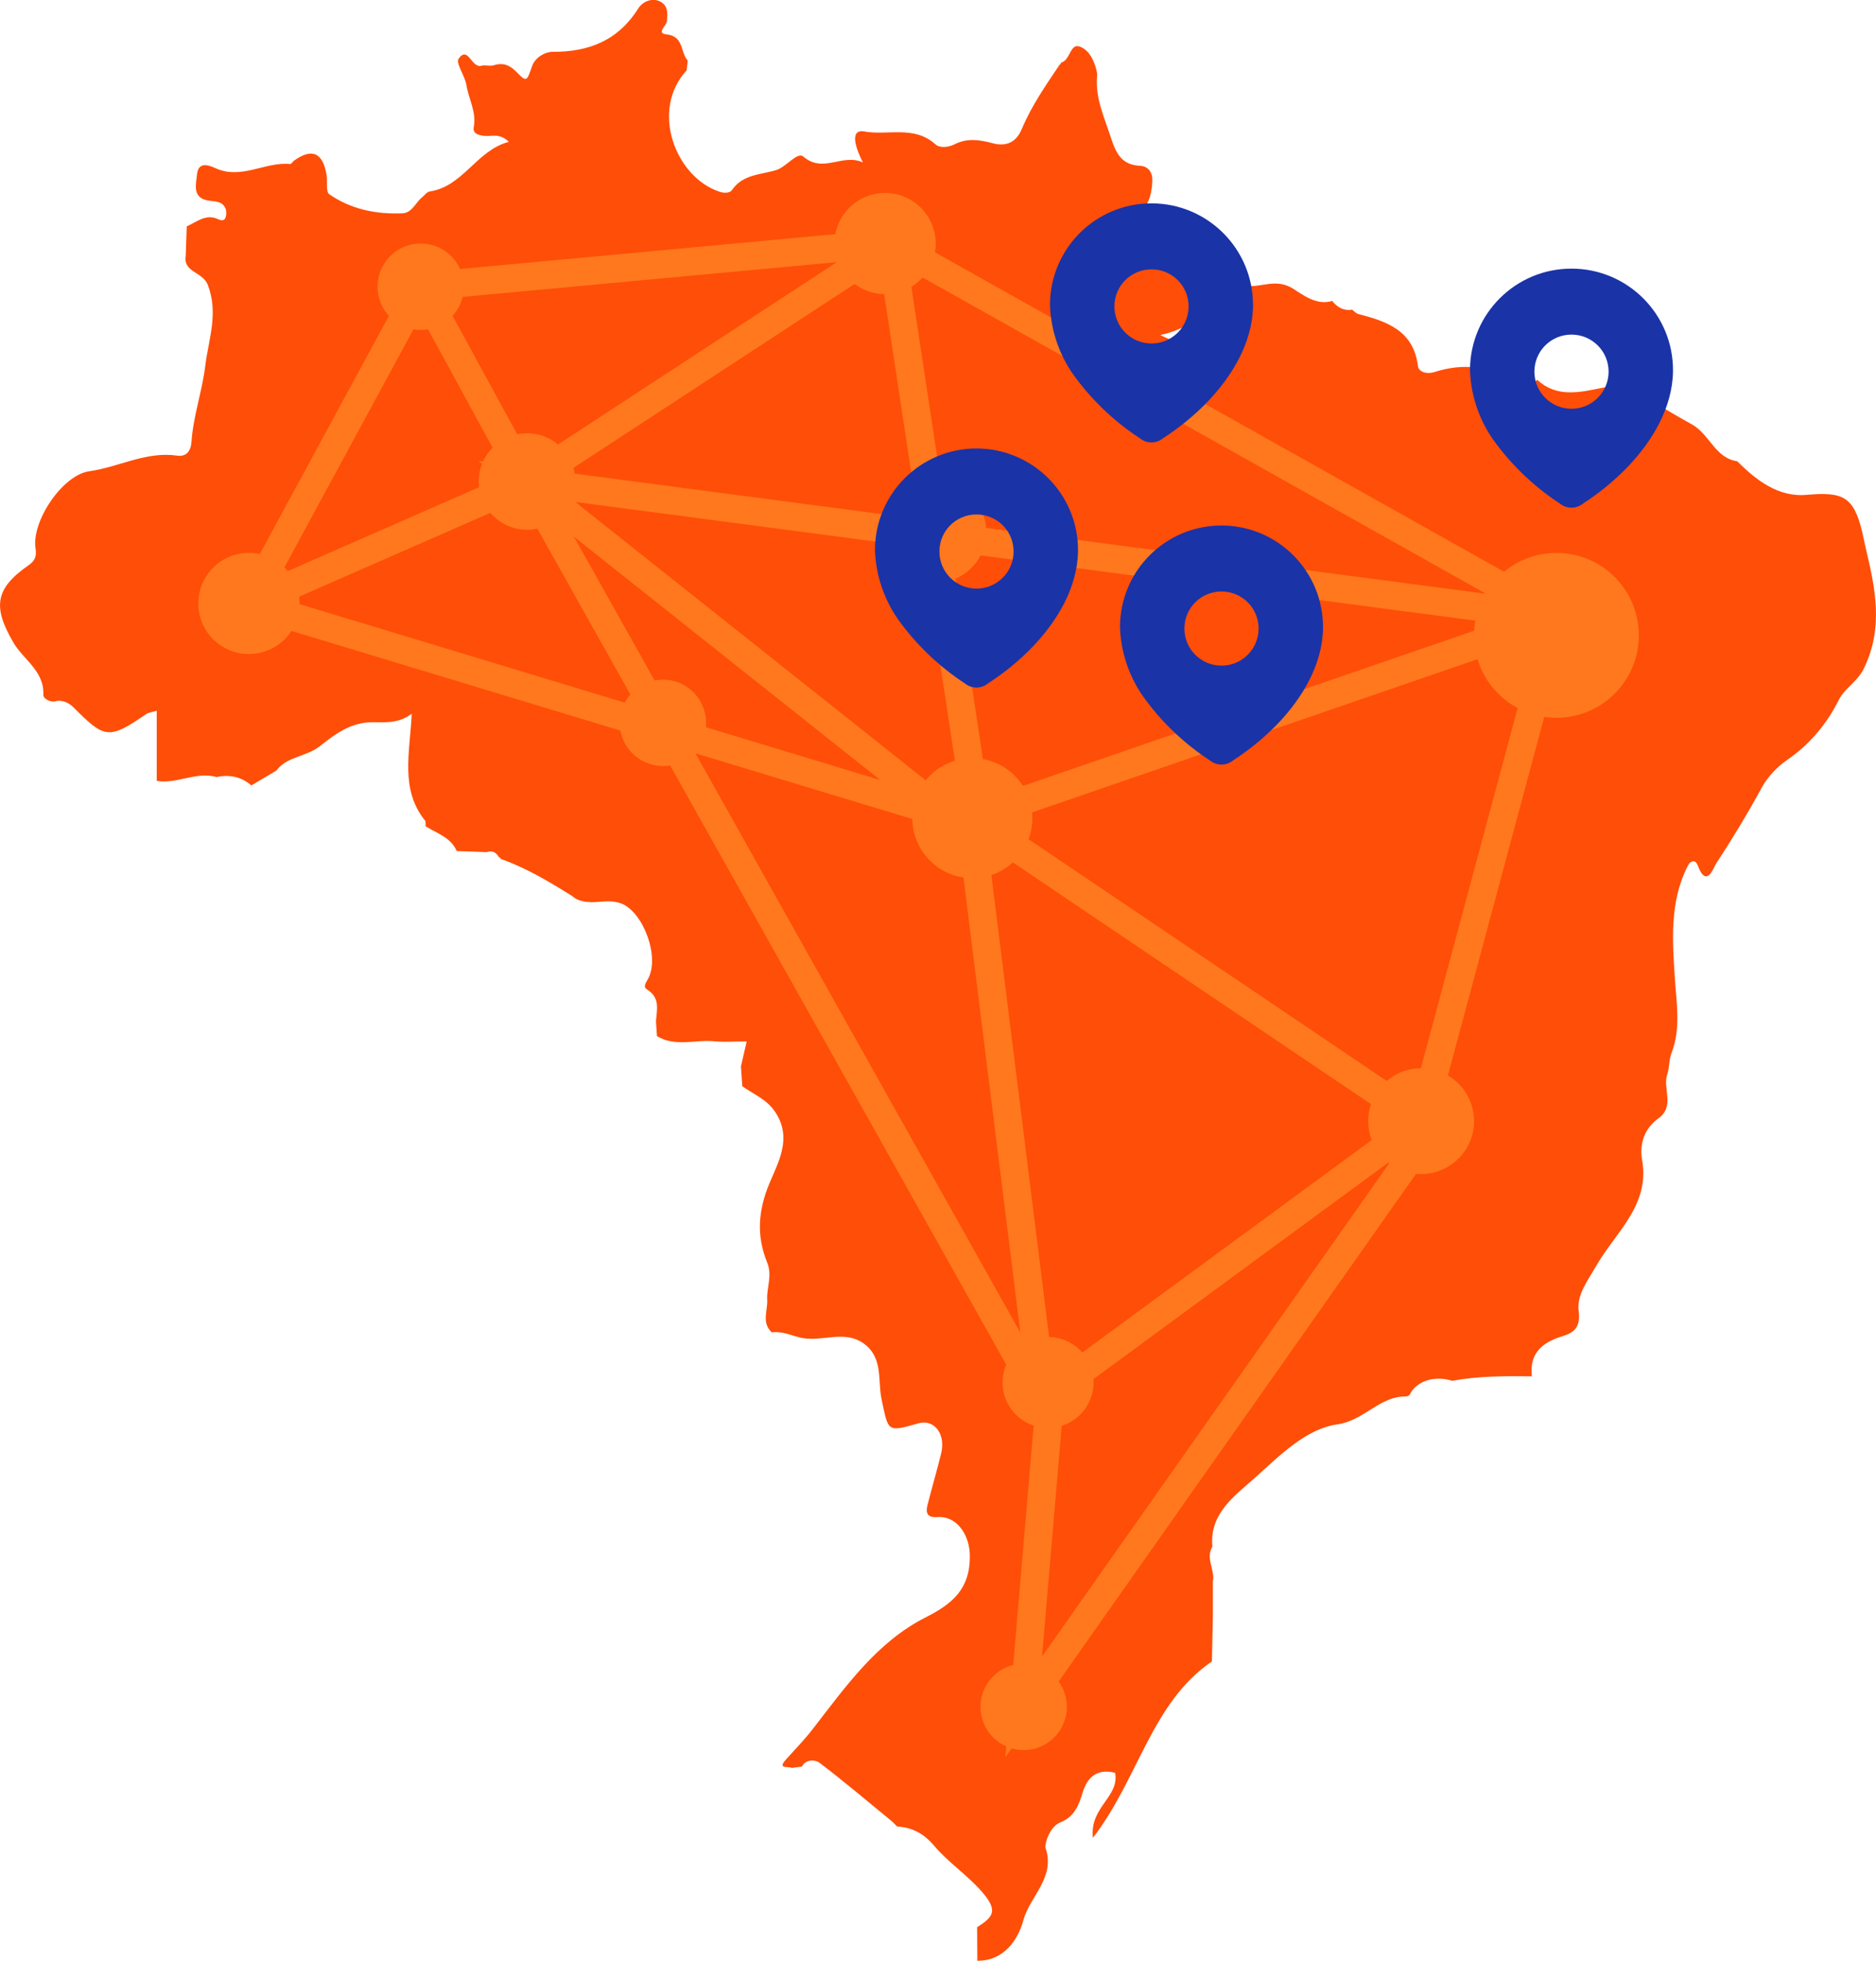 <svg xmlns="http://www.w3.org/2000/svg" xmlns:xlink="http://www.w3.org/1999/xlink" viewBox="0 0 268 280" width="268" height="280" preserveAspectRatio="xMidYMid meet" style="width: 100%; height: 100%; transform: translate3d(0px, 0px, 0px); content-visibility: visible;"><defs><clipPath id="__lottie_element_2"><rect width="268" height="280" x="0" y="0"></rect></clipPath></defs><g clip-path="url(#__lottie_element_2)"><g transform="matrix(1,0,0,1,0,-0.02)" opacity="1" style="display: block;"><path fill="rgb(255,78,8)" fill-opacity="1" d=" M151.21,46.29 C149.88,46 149.43,44.74 148.21,45.5 C148.66,46.71 149.55,46.6 151.21,46.29 C151.21,46.29 151.21,46.29 151.21,46.29z M139.62,280.01 C139.61,278.41 139.6,276.8 139.59,275.2 C141.91,273.73 142.66,272.84 140.21,270.07 C138.08,267.66 135.44,265.93 133.43,263.55 C131.98,261.83 130.32,260.95 128.16,260.82 C127.93,260.59 127.7,260.36 127.47,260.13 C124.01,257.29 120.6,254.4 117.03,251.69 C116.57,251.33 115.15,251.12 114.55,252.27 C114.08,252.33 113.61,252.39 113.13,252.45 C112.62,252.19 110.96,252.7 112.32,251.21 C113.62,249.77 114.97,248.38 116.15,246.85 C120.81,240.85 125.26,234.49 132.22,230.97 C136.1,229.01 138.57,226.89 138.55,222.22 C138.54,219.18 136.7,216.43 133.88,216.64 C132.44,216.75 132.22,216.02 132.5,214.91 C133.13,212.45 133.84,210.02 134.45,207.56 C135.14,204.8 133.46,202.61 131.21,203.25 C126.69,204.53 126.93,204.48 125.94,199.83 C125.38,197.22 126.16,194.1 123.64,192.05 C120.77,189.71 117.38,191.77 114.27,191 C113.02,190.69 111.67,190.06 110.27,190.27 C108.75,188.91 109.69,187.16 109.6,185.61 C109.5,183.85 110.37,182.21 109.59,180.28 C108.07,176.55 108.27,172.91 109.93,168.96 C111.18,165.97 113.18,162.55 110.8,158.88 C109.58,156.99 107.68,156.3 106.04,155.12 C105.98,154.18 105.91,153.22 105.85,152.28 C106.1,151.19 106.36,150.09 106.67,148.72 C105,148.72 103.5,148.84 102.02,148.7 C99.3,148.44 96.45,149.55 93.85,147.96 C93.8,147.26 93.76,146.55 93.71,145.85 C93.83,144.23 94.32,142.54 92.54,141.38 C92,141.03 91.99,140.78 92.5,139.93 C94.39,136.78 91.88,130.19 88.73,129.02 C87.33,128.5 85.94,128.81 84.54,128.85 C83.53,128.8 82.55,128.69 81.75,127.97 C78.49,125.94 75.2,123.95 71.55,122.67 C71.49,122.53 71.4,122.45 71.26,122.4 C70.87,121.7 70.31,121.44 69.53,121.69 C68.1,121.64 66.68,121.58 65.25,121.54 C64.4,119.57 62.42,119.02 60.81,118.01 C60.8,117.77 60.8,117.52 60.79,117.28 C57.1,112.78 58.56,107.47 58.82,101.93 C56.3,103.83 53.84,102.81 51.55,103.31 C49.1,103.84 47.37,105.26 45.63,106.61 C43.71,108.1 41,108.01 39.48,110.05 C38.29,110.76 37.1,111.46 35.91,112.17 C34.46,110.92 32.79,110.58 30.95,110.97 C28.03,110.13 25.28,112.02 22.39,111.52 C22.39,111.52 22.39,101.5 22.39,101.5 C21.57,101.74 21.21,101.77 20.95,101.94 C15.55,105.63 15,105.55 10.52,101.04 C9.98,100.5 9.01,99.88 7.94,100.15 C7.13,100.35 6.17,99.73 6.19,99.27 C6.36,95.85 3.38,94.25 1.94,91.81 C-1.06,86.69 -0.74,84.09 4.08,80.73 C4.94,80.14 5.26,79.51 5.08,78.36 C4.46,74.45 8.94,67.85 12.74,67.31 C16.97,66.72 20.88,64.43 25.33,65.08 C26.6,65.27 27.26,64.43 27.35,63.15 C27.6,59.43 28.89,55.87 29.33,52.21 C29.79,48.46 31.24,44.8 29.7,40.73 C28.96,38.78 26.15,38.94 26.53,36.55 C26.58,35.15 26.63,33.74 26.68,32.34 C28.1,31.73 29.38,30.51 31.11,31.3 C31.6,31.52 32.07,31.61 32.24,31.03 C32.36,30.62 32.36,30.06 32.17,29.69 C31.67,28.69 30.65,28.81 29.71,28.65 C27.42,28.24 28.01,26.33 28.14,24.94 C28.31,23.11 29.71,23.54 30.8,24.04 C34.48,25.72 37.88,23.08 41.47,23.44 C41.63,23.45 41.8,23.11 41.99,22.97 C44.56,21.1 46.16,21.82 46.66,25.05 C46.8,25.97 46.53,27.41 47.03,27.75 C50.13,29.91 53.72,30.63 57.47,30.48 C58.88,30.42 59.34,28.97 60.28,28.21 C60.64,27.92 60.98,27.42 61.39,27.36 C66.22,26.62 68.02,21.52 72.69,20.27 C71.39,19 70.29,19.51 69.31,19.43 C68.42,19.36 67.49,19.12 67.68,18.16 C68.09,15.99 66.94,14.16 66.63,12.16 C66.42,10.83 65.06,9.03 65.52,8.39 C66.89,6.5 67.35,9.8 68.77,9.41 C69.32,9.26 70,9.51 70.54,9.34 C71.94,8.9 72.87,9.35 73.87,10.38 C75.23,11.77 75.26,11.64 76.01,9.47 C76.45,8.2 77.9,7.41 78.92,7.42 C84.18,7.45 88.34,5.77 91.23,1.16 C91.72,0.37 93.08,-0.41 94.33,0.25 C95.47,0.85 95.38,1.99 95.26,3.08 C95.19,3.73 93.7,4.77 95.22,4.93 C97.74,5.2 97.17,7.51 98.25,8.67 C98.25,8.67 98.08,10.08 98.08,10.08 C92.86,15.73 96.46,25.32 102.8,27.4 C103.65,27.68 104.34,27.5 104.56,27.17 C106.12,24.88 108.67,24.99 110.9,24.3 C112.33,23.86 113.91,21.65 114.75,22.37 C117.64,24.84 120.28,21.87 123.27,23.21 C121.65,19.99 121.87,18.5 123.45,18.79 C126.82,19.41 130.56,17.88 133.61,20.61 C134.3,21.22 135.52,21.05 136.35,20.63 C138.19,19.69 139.99,19.99 141.81,20.47 C143.83,21.01 145.2,20.28 145.97,18.44 C147.35,15.14 149.39,12.22 151.36,9.28 C151.47,9.21 151.55,9.11 151.58,8.97 C152.9,8.62 152.86,6.24 154.18,6.65 C155.58,7.09 156.35,8.7 156.69,10.27 C156.74,10.5 156.73,10.74 156.72,10.98 C156.47,14.09 157.78,16.82 158.7,19.67 C159.4,21.84 160.19,23.55 162.81,23.69 C164.06,23.75 164.67,24.63 164.62,25.89 C164.54,27.9 163.96,29.94 162.14,30.76 C159.91,31.77 161.6,31.89 162.19,32.6 C162.65,33.15 163.76,32.49 163.73,33.75 C161.3,34.71 159.18,36.42 156.36,36.86 C155.33,37.02 153.72,39.36 154.13,39.51 C157.93,40.94 153.83,42.79 154.69,44.86 C155.32,42.94 157.83,43.42 157.82,41.66 C157.8,38.79 160.27,35.9 162.94,36.64 C166.59,37.66 170.23,37.05 173.88,37.15 C174.33,37.43 174.78,37.71 175.23,37.99 C173.94,42.9 171.38,46.66 165.77,47.85 C167.13,48.67 169.02,48.66 167.73,50.8 C169.22,50.5 168.46,49.29 168.89,49.05 C172.24,47.14 175.56,45.26 176.88,41.24 C176.96,40.99 177.7,40.78 178.09,40.83 C180.24,41.11 182.25,39.7 184.73,41.24 C186.03,42.05 188.08,43.7 190.31,42.99 C191.05,43.9 191.95,44.44 193.17,44.24 C193.45,44.45 193.71,44.76 194.02,44.85 C198.11,45.91 201.93,47.19 202.57,52.31 C202.67,53.1 203.77,53.51 204.96,53.13 C208.85,51.9 212.66,52.18 216.14,54.44 C217.43,55.28 218.51,55.19 219.62,54.26 C222.4,56.86 225.74,56.02 228.82,55.41 C231.04,54.97 232.84,55.11 234.62,56.39 C236.91,57.89 239.32,59.3 241.67,60.6 C244.25,62.03 245.01,65.43 248.17,65.88 C248.17,65.88 248.15,65.86 248.15,65.86 C250.92,68.62 254.06,71.04 258.1,70.68 C263.25,70.22 264.78,70.92 266,75.84 C266.19,76.63 266.33,77.44 266.52,78.23 C267.89,83.98 269.12,89.61 266.27,95.46 C265.33,97.4 263.56,98.25 262.72,99.9 C260.95,103.41 258.61,106.24 255.35,108.5 C253.88,109.51 252.53,110.9 251.59,112.64 C249.61,116.28 247.45,119.83 245.18,123.3 C244.77,123.94 243.77,126.97 242.52,123.55 C242.27,122.86 241.59,122.7 241.07,123.74 C238.5,128.82 238.92,134.4 239.26,139.65 C239.5,143.32 240.14,146.86 238.8,150.35 C238.39,151.4 238.51,152.46 238.19,153.38 C237.47,155.45 239.36,157.96 236.88,159.74 C234.92,161.15 234.18,163.35 234.59,165.68 C235.73,172.13 230.77,176.01 228.07,180.71 C226.84,182.85 225.23,184.9 225.52,187.18 C225.81,189.52 224.93,190.29 223.16,190.83 C220.33,191.7 218.45,193.25 218.84,196.54 C215.04,196.5 211.23,196.49 207.47,197.18 C204.89,196.38 202.35,197.22 201.39,199.15 C201.32,199.3 201.01,199.42 200.82,199.42 C197.06,199.37 194.92,202.86 191.01,203.41 C186.51,204.05 182.71,207.96 179.19,211.11 C176.37,213.63 172.75,216.14 173.2,220.86 C172.18,222.53 173.6,224.17 173.27,225.84 C173.27,227.51 173.27,229.17 173.27,230.84 C173.23,232.98 173.17,235.11 173.13,237.25 C164.48,243.16 162.71,253.9 156.13,262.44 C155.64,258 159.95,256.62 159.3,253.16 C156.85,252.52 155.35,253.67 154.66,255.99 C154.11,257.82 153.46,259.44 151.5,260.22 C149.86,260.87 149.21,263.44 149.37,263.9 C150.8,268.16 147.11,270.78 146.19,274.22 C145.48,276.87 143.5,280.03 139.6,279.99 C139.6,279.99 139.62,280.01 139.62,280.01 C139.62,280.01 139.62,280.01 139.62,280.01z"></path></g><g transform="matrix(1,0,0,1,130.33,108.25)" opacity="1" style="display: block;"><path fill="rgb(255,120,29)" fill-opacity="1" d=" M17.15,8.57 C17.15,13.3 13.3,17.14 8.57,17.14 C3.84,17.14 0,13.3 0,8.57 C0,3.84 3.84,0 8.57,0 C13.3,0 17.15,3.84 17.15,8.57 C17.15,8.57 17.15,8.57 17.15,8.57z"></path></g><g transform="matrix(1,0,0,1,68.39,61.86)" opacity="1" style="display: block;"><path fill="rgb(255,120,29)" fill-opacity="1" d=" M13.79,6.89 C13.79,10.7 10.7,13.78 6.89,13.78 C3.08,13.78 0,10.7 0,6.89 C0,3.08 3.08,0 6.89,0 C10.7,0 13.79,3.08 13.79,6.89 C13.79,6.89 13.79,6.89 13.79,6.89z"></path></g><g transform="matrix(1,0,0,1,195.46,152.53)" opacity="1" style="display: block;"><path fill="rgb(255,120,29)" fill-opacity="1" d=" M15.12,7.55 C15.12,11.72 11.73,15.11 7.56,15.11 C3.39,15.11 0,11.72 0,7.55 C0,3.38 3.39,0 7.56,0 C11.73,0 15.12,3.38 15.12,7.55 C15.12,7.55 15.12,7.55 15.12,7.55z"></path></g><g transform="matrix(1,0,0,1,210.57,78.95)" opacity="1" style="display: block;"><path fill="rgb(255,120,29)" fill-opacity="1" d=" M23.55,11.77 C23.55,18.27 18.28,23.54 11.78,23.54 C5.28,23.54 0,18.27 0,11.77 C0,5.27 5.28,0 11.78,0 C18.28,0 23.55,5.27 23.55,11.77 C23.55,11.77 23.55,11.77 23.55,11.77z"></path></g><g transform="matrix(1,0,0,1,143.22,190.9)" opacity="1" style="display: block;"><path fill="rgb(255,120,29)" fill-opacity="1" d=" M13,6.5 C13,10.09 10.09,12.99 6.5,12.99 C2.91,12.99 0,10.09 0,6.5 C0,2.91 2.91,0 6.5,0 C10.09,0 13,2.91 13,6.5 C13,6.5 13,6.5 13,6.5z"></path></g><g transform="matrix(1,0,0,1,75.28,68.75)" opacity="1" style="display: block;"><path stroke-linecap="butt" stroke-linejoin="miter" fill-opacity="0" stroke-miterlimit="10" stroke="rgb(255,120,29)" stroke-opacity="1" stroke-width="4" d=" M72.94,125.06 C72.94,125.06 63.62,50.51 63.62,50.51 C63.62,50.51 0,0 0,0 C0,0 147.08,19.38 147.08,19.38 C147.08,19.38 63.62,48.07 63.62,48.07 C63.62,48.07 127.74,91.33 127.74,91.33 C127.74,91.33 72.94,131.55 72.94,131.55"></path></g><g transform="matrix(1,0,0,1,75.28,34.78)" opacity="1" style="display: block;"><path stroke-linecap="butt" stroke-linejoin="miter" fill-opacity="0" stroke-miterlimit="10" stroke="rgb(255,120,29)" stroke-opacity="1" stroke-width="4" d=" M72.19,162.63 C72.19,162.63 0,33.98 0,33.98 C0,33.98 51.97,0 51.97,0 C51.97,0 147.08,53.36 147.08,53.36 C147.08,53.36 127.74,125.31 127.74,125.31"></path></g><g transform="matrix(1,0,0,1,127.24,34.78)" opacity="1" style="display: block;"><path stroke-linecap="butt" stroke-linejoin="miter" fill-opacity="0" stroke-miterlimit="10" stroke="rgb(255,120,29)" stroke-opacity="1" stroke-width="4" d=" M11.65,76.86 C11.65,76.86 0,0 0,0"></path></g><g transform="matrix(1,0,0,1,126.44,68.75)" opacity="1" style="display: block;"><path fill="rgb(255,120,29)" fill-opacity="1" d=" M14.46,7.23 C14.46,11.22 11.22,14.45 7.23,14.45 C3.24,14.45 0,11.22 0,7.23 C0,3.24 3.24,0 7.23,0 C11.22,0 14.46,3.24 14.46,7.23 C14.46,7.23 14.46,7.23 14.46,7.23z"></path></g><g transform="matrix(1,0,0,1,140.07,237.55)" opacity="1" style="display: block;"><path fill="rgb(255,120,29)" fill-opacity="1" d=" M12.34,6.17 C12.34,9.58 9.58,12.34 6.17,12.34 C2.76,12.34 0,9.58 0,6.17 C0,2.76 2.76,0 6.17,0 C9.58,0 12.34,2.76 12.34,6.17 C12.34,6.17 12.34,6.17 12.34,6.17z"></path></g><g transform="matrix(1,0,0,1,119.21,27.55)" opacity="1" style="display: block;"><path fill="rgb(255,120,29)" fill-opacity="1" d=" M14.46,7.23 C14.46,11.22 11.22,14.45 7.23,14.45 C3.24,14.45 0,11.22 0,7.23 C0,3.24 3.24,0 7.23,0 C11.22,0 14.46,3.24 14.46,7.23 C14.46,7.23 14.46,7.23 14.46,7.23z"></path></g><g transform="matrix(1,0,0,1,53.93,34.77)" opacity="1" style="display: block;"><path fill="rgb(255,120,29)" fill-opacity="1" d=" M12.34,6.17 C12.34,9.58 9.58,12.34 6.17,12.34 C2.76,12.34 0,9.58 0,6.17 C0,2.76 2.76,0 6.17,0 C9.58,0 12.34,2.76 12.34,6.17 C12.34,6.17 12.34,6.17 12.34,6.17z"></path></g><g transform="matrix(1,0,0,1,88.53,97.04)" opacity="1" style="display: block;"><path fill="rgb(255,120,29)" fill-opacity="1" d=" M12.34,6.17 C12.34,9.58 9.58,12.34 6.17,12.34 C2.76,12.34 0,9.58 0,6.17 C0,2.76 2.76,0 6.17,0 C9.58,0 12.34,2.76 12.34,6.17 C12.34,6.17 12.34,6.17 12.34,6.17z"></path></g><g transform="matrix(1,0,0,1,28.33,78.94)" opacity="1" style="display: block;"><path fill="rgb(255,120,29)" fill-opacity="1" d=" M14.46,7.23 C14.46,11.22 11.22,14.45 7.23,14.45 C3.24,14.45 0,11.22 0,7.23 C0,3.24 3.24,0 7.23,0 C11.22,0 14.46,3.24 14.46,7.23 C14.46,7.23 14.46,7.23 14.46,7.23z"></path></g><g transform="matrix(1,0,0,1,35.56,40.93)" opacity="1" style="display: block;"><path stroke-linecap="butt" stroke-linejoin="miter" fill-opacity="0" stroke-miterlimit="10" stroke="rgb(255,120,29)" stroke-opacity="1" stroke-width="4" d=" M39.72,27.82 C39.72,27.82 24.54,0 24.54,0 C24.54,0 0,45.23 0,45.23 C0,45.23 39.72,27.82 39.72,27.82 C39.72,27.82 39.72,27.82 39.72,27.82z"></path></g><g transform="matrix(1,0,0,1,60.1,34.78)" opacity="1" style="display: block;"><path stroke-linecap="butt" stroke-linejoin="miter" fill-opacity="0" stroke-miterlimit="10" stroke="rgb(255,120,29)" stroke-opacity="1" stroke-width="4" d=" M0,6.16 C0,6.16 66.35,0 66.35,0"></path></g><g transform="matrix(1,0,0,1,35.56,86.16)" opacity="1" style="display: block;"><path stroke-linecap="butt" stroke-linejoin="miter" fill-opacity="0" stroke-miterlimit="10" stroke="rgb(255,120,29)" stroke-opacity="1" stroke-width="4" d=" M0,0 C0,0 101.09,30.61 101.09,30.61"></path></g><g transform="matrix(1,0,0,1,146.24,163.1)" opacity="1" style="display: block;"><path stroke-linecap="butt" stroke-linejoin="miter" fill-opacity="0" stroke-miterlimit="10" stroke="rgb(255,120,29)" stroke-opacity="1" stroke-width="4" d=" M56.78,0 C56.78,0 0,80.62 0,80.62 C0,80.62 3.47,40.02 3.47,40.02"></path></g><g transform="matrix(1,0,0,1,210,38.357)" opacity="1" style="display: block;"><path fill-rule="evenodd" fill="rgb(26,51,167)" fill-opacity="1" d=" M14.5,9.42 C11.57,9.42 9.2,11.78 9.2,14.71 C9.2,17.64 11.57,20.01 14.5,20.01 C17.43,20.01 19.8,17.64 19.8,14.71 C19.8,11.78 17.43,9.42 14.5,9.42 C14.5,9.42 14.5,9.42 14.5,9.42z M0,14.45 C0.03,6.44 6.54,-0.03 14.55,0 C22.56,0.03 29.03,6.54 29,14.55 C29,14.55 29,14.7 29,14.7 C29,14.7 29,14.72 29,14.72 C28.9,19.92 26.01,24.64 22.6,28.23 C22.6,28.23 22.6,28.23 22.6,28.23 C20.66,30.25 18.49,32.03 16.14,33.55 C15.18,34.33 13.81,34.33 12.85,33.55 C9.34,31.26 6.26,28.37 3.75,25.02 C1.44,22 0.13,18.33 0,14.53 C0,14.52 0,14.51 0,14.5 C0,14.5 0,14.45 0,14.45 C0,14.45 0,14.45 0,14.45 C0,14.45 0,14.45 0,14.45z"></path></g><g transform="matrix(1,0,0,1,125,64.037)" opacity="1" style="display: block;"><path fill-rule="evenodd" fill="rgb(26,51,167)" fill-opacity="1" d=" M14.5,9.42 C11.57,9.42 9.2,11.78 9.2,14.71 C9.2,17.64 11.57,20.01 14.5,20.01 C17.43,20.01 19.8,17.64 19.8,14.71 C19.8,11.78 17.43,9.42 14.5,9.42 C14.5,9.42 14.5,9.42 14.5,9.42z M0,14.45 C0.03,6.44 6.54,-0.03 14.55,0 C22.56,0.03 29.03,6.54 29,14.55 C29,14.55 29,14.7 29,14.7 C29,14.7 29,14.72 29,14.72 C28.9,19.92 26.01,24.64 22.6,28.23 C22.6,28.23 22.6,28.23 22.6,28.23 C20.66,30.25 18.49,32.03 16.14,33.55 C15.18,34.33 13.81,34.33 12.85,33.55 C9.34,31.26 6.26,28.37 3.75,25.02 C1.44,22 0.13,18.33 0,14.53 C0,14.52 0,14.51 0,14.5 C0,14.5 0,14.45 0,14.45 C0,14.45 0,14.45 0,14.45 C0,14.45 0,14.45 0,14.45z"></path></g><g transform="matrix(1,0,0,1,150,29.037)" opacity="1" style="display: block;"><path fill-rule="evenodd" fill="rgb(26,51,167)" fill-opacity="1" d=" M14.5,9.42 C11.57,9.42 9.2,11.78 9.2,14.71 C9.2,17.64 11.57,20.01 14.5,20.01 C17.43,20.01 19.8,17.64 19.8,14.71 C19.8,11.78 17.43,9.42 14.5,9.42 C14.5,9.42 14.5,9.42 14.5,9.42z M0,14.45 C0.03,6.44 6.54,-0.03 14.55,0 C22.56,0.03 29.03,6.54 29,14.55 C29,14.55 29,14.7 29,14.7 C29,14.7 29,14.72 29,14.72 C28.9,19.92 26.01,24.64 22.6,28.23 C22.6,28.23 22.6,28.23 22.6,28.23 C20.66,30.25 18.49,32.03 16.14,33.55 C15.18,34.33 13.81,34.33 12.85,33.55 C9.34,31.26 6.26,28.37 3.75,25.02 C1.44,22 0.13,18.33 0,14.53 C0,14.52 0,14.51 0,14.5 C0,14.5 0,14.45 0,14.45 C0,14.45 0,14.45 0,14.45 C0,14.45 0,14.45 0,14.45z"></path></g><g transform="matrix(1,0,0,1,160,75.037)" opacity="1" style="display: block;"><path fill-rule="evenodd" fill="rgb(26,51,167)" fill-opacity="1" d=" M14.5,9.42 C11.57,9.42 9.2,11.78 9.2,14.71 C9.2,17.64 11.57,20.01 14.5,20.01 C17.43,20.01 19.8,17.64 19.8,14.71 C19.8,11.78 17.43,9.42 14.5,9.42 C14.5,9.42 14.5,9.42 14.5,9.42z M0,14.45 C0.03,6.44 6.54,-0.03 14.55,0 C22.56,0.03 29.03,6.54 29,14.55 C29,14.55 29,14.7 29,14.7 C29,14.7 29,14.72 29,14.72 C28.9,19.92 26.01,24.64 22.6,28.23 C22.6,28.23 22.6,28.23 22.6,28.23 C20.66,30.25 18.49,32.03 16.14,33.55 C15.18,34.33 13.81,34.33 12.85,33.55 C9.34,31.26 6.26,28.37 3.75,25.02 C1.44,22 0.13,18.33 0,14.53 C0,14.52 0,14.51 0,14.5 C0,14.5 0,14.45 0,14.45 C0,14.45 0,14.45 0,14.45 C0,14.45 0,14.45 0,14.45z"></path></g></g></svg>